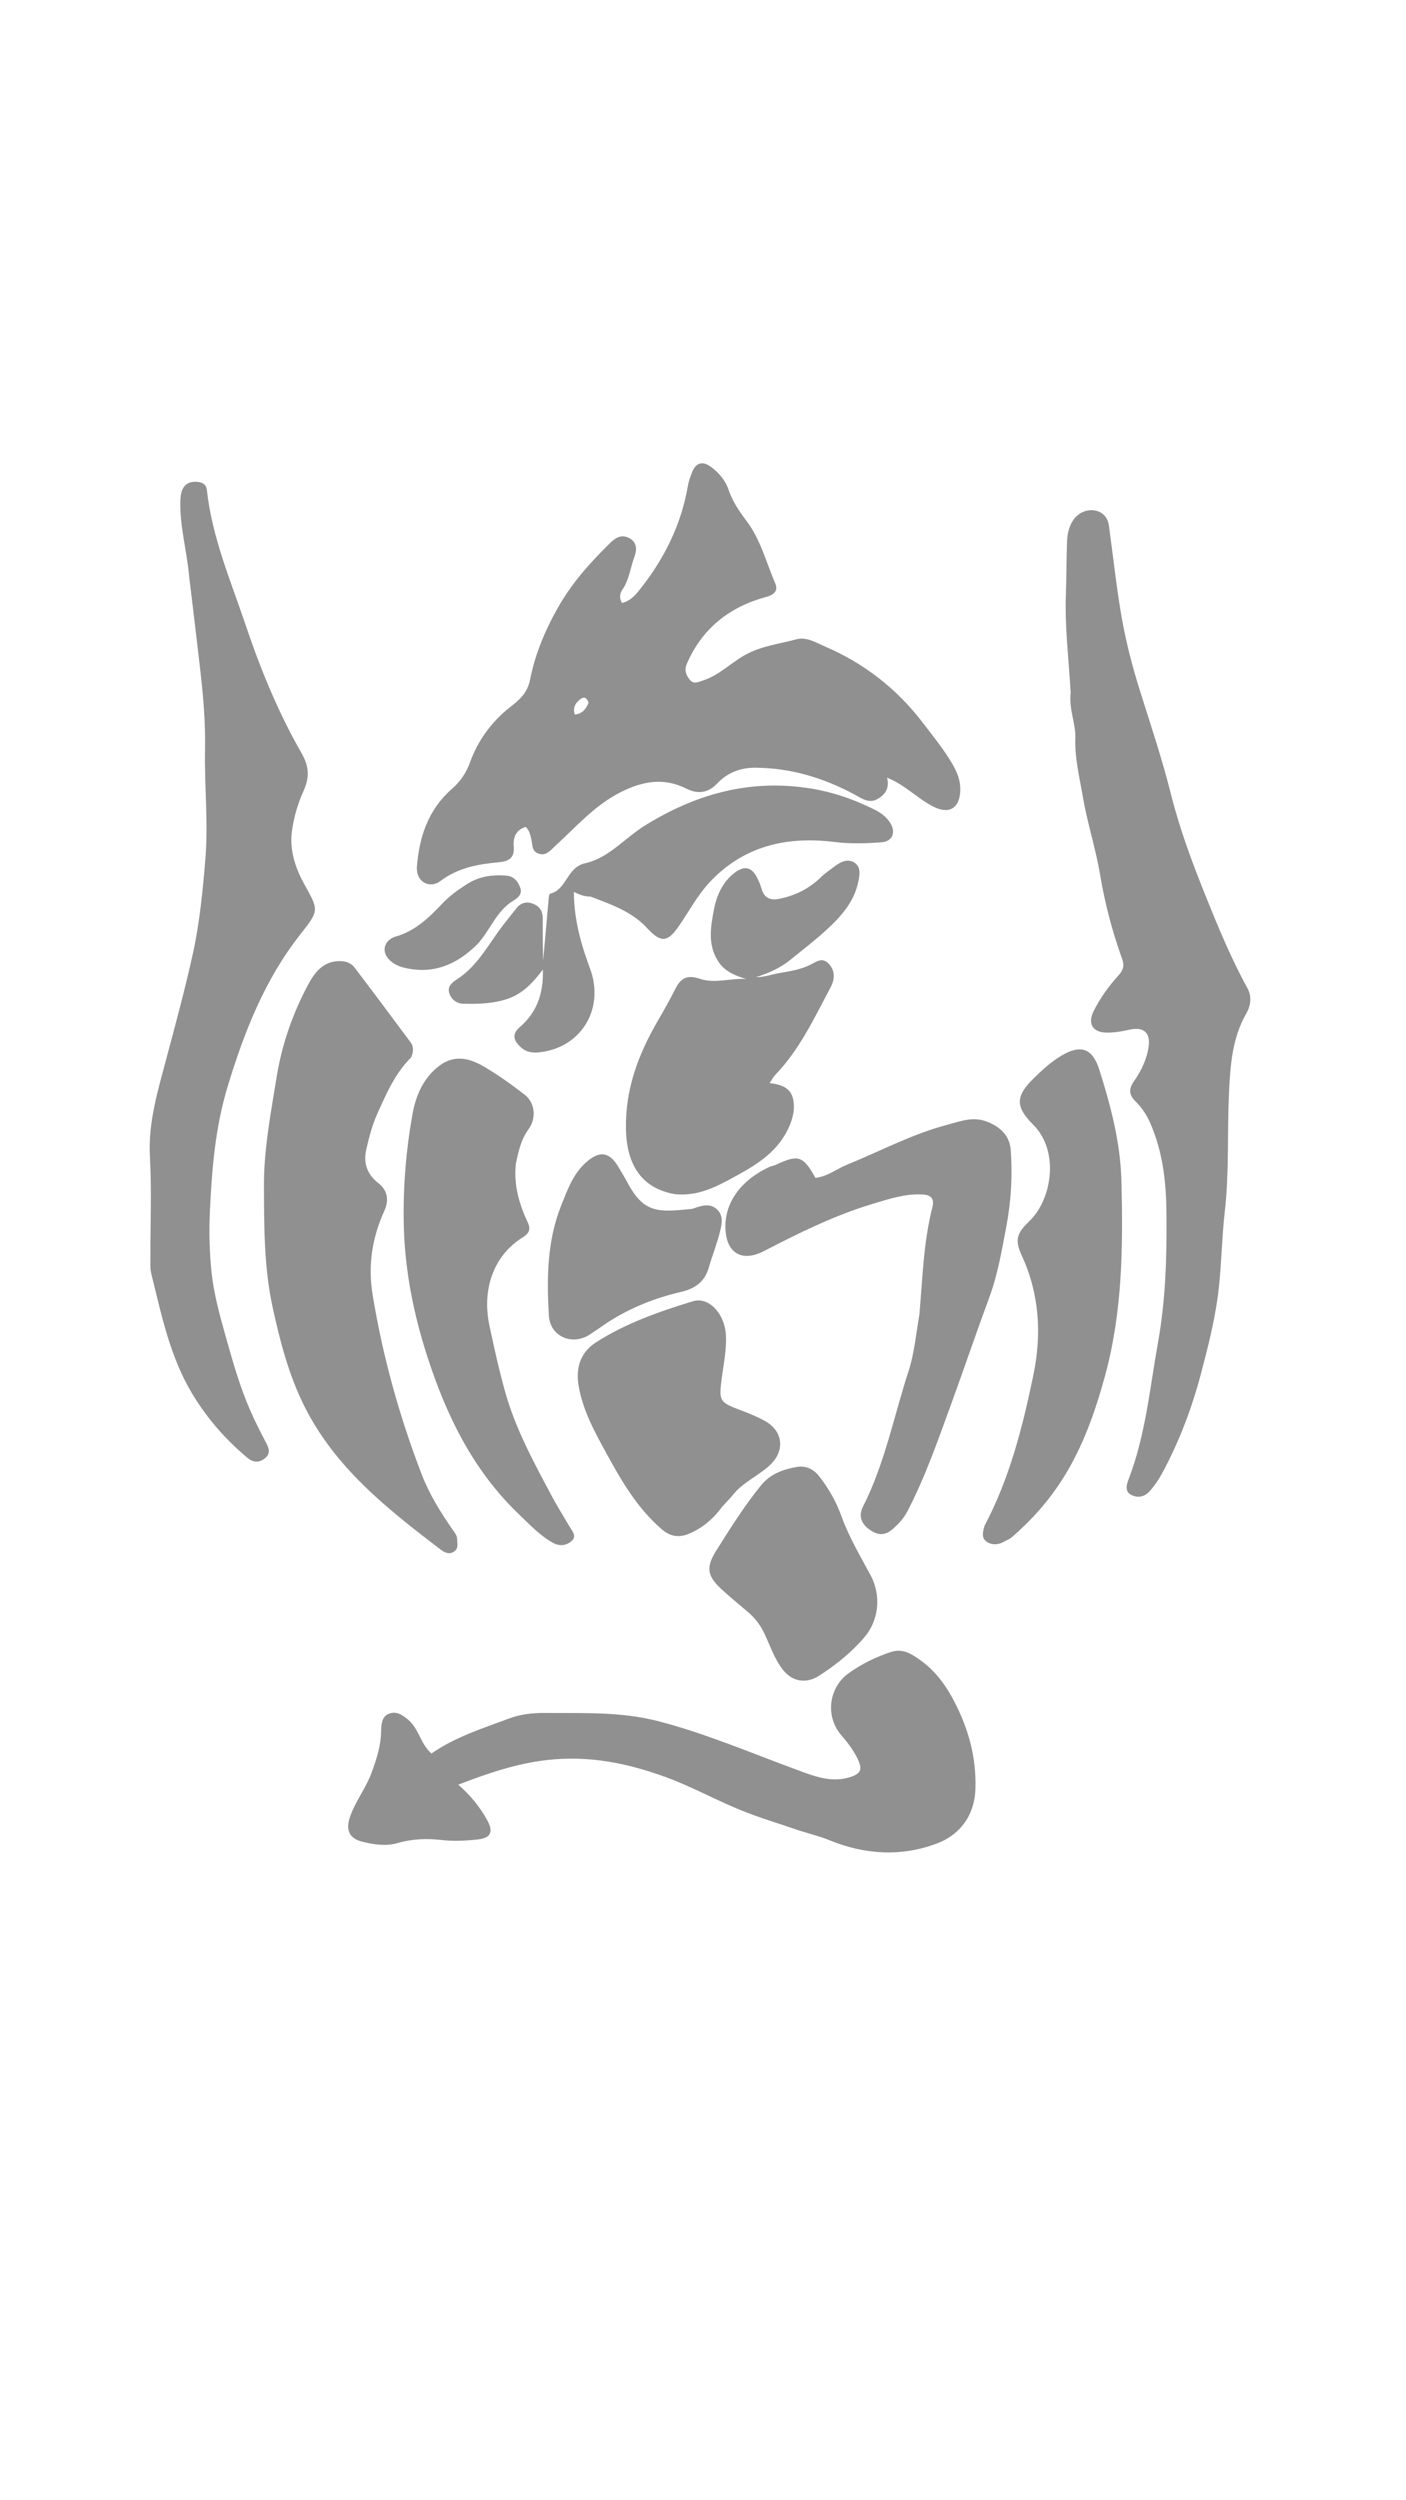 <svg version="1.1" id="Layer_1" xmlns="http://www.w3.org/2000/svg" xmlns:xlink="http://www.w3.org/1999/xlink" x="0px" y="0px"
	 width="100%" viewBox="0 0 576 1024" enable-background="new 0 0 576 1024" xml:space="preserve">
<path fill="#909090" opacity="1" stroke="none"
	d="
M229.356,247.478
	C235.092,237.813 242.314,229.866 250.047,222.294
	C252.36,220.029 254.697,218.874 257.578,220.276
	C260.914,221.899 261.058,224.956 259.908,228.023
	C258.229,232.505 257.802,237.429 254.967,241.514
	C253.897,243.055 253.664,244.907 254.77,246.947
	C257.876,246.287 259.947,244.136 261.788,241.851
	C272.033,229.132 279.109,214.925 281.867,198.701
	C282.169,196.921 282.857,195.19 283.499,193.486
	C284.98,189.56 287.739,188.633 291.2,191.16
	C294.461,193.541 297.18,196.74 298.432,200.477
	C300.061,205.34 302.866,209.432 305.818,213.338
	C311.648,221.051 313.877,230.313 317.592,238.921
	C318.762,241.633 317.561,243.482 313.964,244.453
	C298.907,248.517 287.608,257.358 281.315,271.995
	C280.224,274.532 281.16,276.658 282.646,278.466
	C284.206,280.365 286.113,279.315 288.091,278.668
	C294.553,276.555 299.264,271.63 305.018,268.366
	C311.72,264.564 319.112,263.779 326.227,261.842
	C330.421,260.699 334.409,263.241 338.066,264.817
	C354.033,271.7 367.385,282.049 378.017,295.974
	C382.349,301.647 386.877,307.148 390.428,313.358
	C392.346,316.713 393.641,320.21 393.381,324.255
	C392.937,331.152 388.747,333.557 382.452,330.404
	C375.9,327.121 370.845,321.484 363.395,318.496
	C364.556,322.797 362.585,325.626 359.246,327.375
	C355.788,329.185 352.76,326.83 349.977,325.34
	C337.331,318.571 324.004,314.546 309.59,314.428
	C303.476,314.378 298.099,316.352 293.901,320.801
	C290.124,324.805 285.914,325.361 281.242,323.015
	C271.9,318.324 263.196,319.928 254.19,324.486
	C243.527,329.882 235.945,338.731 227.397,346.533
	C225.451,348.31 223.782,350.715 220.597,349.593
	C217.793,348.605 218.177,345.982 217.675,343.756
	C217.286,342.026 216.948,340.176 215.37,338.668
	C211.301,339.878 210.142,343.104 210.462,346.714
	C210.891,351.543 208.253,352.782 204.292,353.146
	C195.794,353.927 187.62,355.415 180.47,360.797
	C175.88,364.251 170.344,361.016 170.797,355.013
	C171.718,342.822 175.453,331.598 185.005,323.213
	C188.545,320.105 190.882,316.83 192.588,312.129
	C195.791,303.304 201.391,295.557 208.972,289.608
	C212.837,286.575 216.062,283.934 217.2,278.151
	C219.299,267.48 223.663,257.31 229.356,247.478
M241.121,287.855
	C240.623,286.18 239.585,285.026 237.927,286.227
	C235.94,287.668 234.535,289.628 235.451,292.642
	C238.38,292.388 239.924,290.674 241.121,287.855
z"/>
<path fill="#909090" opacity="1" stroke="none"
	d="
M438.624,283.79
	C437.85,269.941 436.148,256.601 436.67,243.142
	C436.947,235.987 436.858,228.817 437.146,221.662
	C437.444,214.232 441.064,209.454 446.41,208.992
	C450.42,208.646 453.687,211.043 454.248,215.035
	C456,227.492 457.299,240.024 459.444,252.411
	C461.275,262.98 464.002,273.396 467.241,283.651
	C471.582,297.396 476.144,311.064 479.657,325.073
	C483.227,339.313 488.325,353.051 493.819,366.697
	C499.015,379.603 504.268,392.418 510.993,404.614
	C512.904,408.08 512.459,411.791 510.533,415.155
	C504.804,425.159 504.018,436.353 503.498,447.352
	C502.728,463.633 503.612,480.028 501.763,496.228
	C500.426,507.934 500.44,519.767 498.84,531.309
	C497.368,541.926 494.672,552.57 491.875,563.095
	C488.35,576.36 483.599,588.943 477.345,601.059
	C475.584,604.471 473.632,607.75 471.081,610.649
	C468.902,613.126 466.138,613.647 463.409,612.229
	C460.768,610.855 461.469,608.151 462.301,605.998
	C469.293,587.899 471.033,568.618 474.414,549.781
	C477.547,532.322 478.051,514.469 477.867,496.636
	C477.736,484.012 476.369,471.819 471.302,460.15
	C469.814,456.722 467.887,453.739 465.231,451.13
	C462.69,448.633 462.144,446.263 464.55,442.839
	C467.47,438.685 469.77,433.962 470.544,428.767
	C471.417,422.911 468.497,420.439 462.723,421.712
	C459.501,422.423 456.138,423.049 452.877,422.898
	C447.356,422.644 445.605,418.956 448.059,414.06
	C450.761,408.669 454.265,403.843 458.281,399.417
	C460.206,397.295 460.677,395.417 459.696,392.69
	C455.619,381.357 452.604,369.816 450.597,357.849
	C448.837,347.358 445.439,337.056 443.645,326.523
	C442.29,318.566 440.271,310.664 440.542,302.403
	C440.741,296.34 437.851,290.465 438.624,283.79
z"/>
<path fill="#909090" opacity="1" stroke="none"
	d="
M77.509,236.272
	C76.561,225.448 73.512,215.271 73.899,204.727
	C74.1,199.262 76.547,196.89 81.078,197.377
	C83.174,197.602 84.522,198.554 84.758,200.726
	C86.855,220.033 94.498,237.794 100.608,255.921
	C106.696,273.984 113.945,291.739 123.44,308.287
	C126.855,314.239 126.813,318.516 124.211,324.284
	C121.912,329.377 120.316,334.997 119.589,340.539
	C118.598,348.106 120.944,355.394 124.588,361.977
	C130.557,372.762 130.88,372.76 123.159,382.529
	C108.535,401.031 100.146,422.41 93.348,444.696
	C88.156,461.717 86.756,479.034 85.971,496.678
	C85.607,504.861 85.826,512.959 86.65,520.923
	C87.58,529.91 90.057,538.8 92.515,547.548
	C95.417,557.88 98.353,568.245 102.707,578.102
	C104.584,582.352 106.691,586.508 108.868,590.615
	C110.135,593.005 111.078,595.192 108.507,597.27
	C106.025,599.277 103.593,598.942 101.268,596.992
	C92.27,589.448 84.649,580.692 78.629,570.617
	C69.613,555.531 66.149,538.507 61.996,521.75
	C61.446,519.531 61.622,517.109 61.616,514.781
	C61.579,501.118 62.18,487.421 61.418,473.8
	C60.636,459.801 64.645,446.774 68.119,433.697
	C71.95,419.277 75.889,404.927 79.067,390.322
	C81.855,377.505 83.084,364.513 84.15,351.618
	C85.367,336.913 83.698,321.993 83.997,307.181
	C84.229,295.675 83.206,284.329 81.871,272.961
	C80.451,260.868 79.063,248.77 77.509,236.272
z"/>
<path fill="#909090" opacity="1" stroke="none"
	d="
M168.464,433.033
	C161.725,439.765 158.243,448.019 154.583,456.124
	C152.481,460.779 151.215,465.73 150.062,470.733
	C148.706,476.62 150.575,481.075 155.064,484.624
	C159.025,487.756 159.291,491.805 157.481,495.824
	C152.451,506.993 150.639,518.125 152.699,530.595
	C156.857,555.773 163.633,580.119 172.758,603.845
	C175.854,611.893 180.427,619.305 185.37,626.41
	C186.238,627.658 187.246,628.815 187.268,630.379
	C187.292,632.141 187.937,634.151 186.065,635.432
	C184.037,636.82 182.128,635.875 180.533,634.658
	C158.798,618.078 137.348,601.239 124.713,575.969
	C118.275,563.092 114.714,549.336 111.684,535.383
	C108.136,519.045 108.209,502.447 108.131,485.868
	C108.059,470.719 110.948,455.891 113.345,441.019
	C115.468,427.852 119.826,415.373 126.033,403.643
	C128.7,398.605 132.136,393.644 139.123,393.622
	C141.7,393.613 143.827,394.396 145.27,396.292
	C153.009,406.459 160.644,416.705 168.255,426.969
	C169.539,428.7 169.415,430.73 168.464,433.033
z"/>
<path fill="#909090" opacity="1" stroke="none"
	d="
M327.445,749.714
	C319.392,746.934 311.575,744.631 304.048,741.605
	C293.469,737.352 283.476,731.757 272.725,727.826
	C256.97,722.065 241.116,718.887 224.068,720.843
	C211.466,722.289 199.936,726.257 187.729,730.926
	C192.781,735.318 196.601,740.045 199.576,745.437
	C202.326,750.422 201.027,752.82 195.467,753.403
	C190.527,753.921 185.707,754.157 180.677,753.574
	C174.811,752.894 168.823,753.106 162.881,754.847
	C158.27,756.198 153.272,755.489 148.533,754.326
	C142.885,752.94 141.492,749.314 143.525,743.727
	C145.808,737.453 149.981,732.18 152.268,725.932
	C154.264,720.479 156.023,715.008 156.136,709.142
	C156.192,706.265 156.357,703.076 159.279,701.892
	C162.23,700.696 164.748,702.221 167.294,704.394
	C171.655,708.116 172.24,714.189 176.751,718.173
	C186.469,711.402 197.717,707.875 208.684,703.779
	C213.324,702.045 218.334,701.503 223.38,701.55
	C238.809,701.694 254.236,700.956 269.455,704.873
	C288.954,709.891 307.382,717.823 326.19,724.739
	C333.197,727.315 340.182,730.237 347.929,727.938
	C352.704,726.521 353.442,724.703 351.365,720.385
	C349.608,716.732 347.175,713.597 344.58,710.569
	C338.007,702.898 339.448,691.09 347.808,685.179
	C353.115,681.427 358.885,678.572 365.076,676.556
	C369.848,675.002 373.543,677.435 377.052,679.944
	C383.259,684.381 387.664,690.454 391.096,697.153
	C396.769,708.226 399.995,719.698 399.611,732.527
	C399.256,744.344 392.473,751.683 384.164,754.883
	C369.494,760.533 354.336,759.676 339.608,753.602
	C335.808,752.034 331.749,751.095 327.445,749.714
z"/>
<path fill="#909090" opacity="1" stroke="none"
	d="
M276.474,489.079
	C262.773,486.704 256.741,476.919 256.437,462.616
	C256.084,445.951 261.614,431.526 269.76,417.617
	C272.185,413.475 274.498,409.259 276.679,404.983
	C279.003,400.424 281.664,399.176 286.674,400.865
	C292.91,402.968 299.202,400.537 305.663,400.978
	C301.328,399.581 297.204,398.082 294.483,394.116
	C289.772,387.249 291.116,379.662 292.477,372.523
	C293.529,367.002 295.876,361.436 300.749,357.61
	C304.881,354.365 307.977,354.962 310.279,359.695
	C310.931,361.038 311.544,362.428 311.945,363.86
	C313.062,367.846 315.521,368.896 319.477,368.073
	C326.012,366.714 331.621,363.857 336.397,359.185
	C338.166,357.454 340.289,356.079 342.276,354.576
	C344.679,352.76 347.571,351.618 350.129,353.357
	C352.773,355.155 352.213,358.279 351.615,361.16
	C349.902,369.413 344.576,375.317 338.7,380.728
	C333.956,385.096 328.811,389.033 323.792,393.098
	C319.626,396.471 314.847,398.617 309.662,400.204
	C312.972,400.287 316.125,399.062 319.302,398.516
	C323.503,397.794 327.813,397.153 331.753,395.233
	C334.206,394.039 336.761,391.842 339.432,394.624
	C342.224,397.533 342.045,401.036 340.302,404.307
	C333.622,416.844 327.64,429.837 317.583,440.251
	C316.799,441.064 316.282,442.135 315.299,443.593
	C319.894,444.128 323.925,445.439 324.913,450.127
	C325.784,454.262 324.828,458.182 322.965,462.152
	C317.944,472.847 308.304,477.979 298.691,483.167
	C291.93,486.815 284.935,489.957 276.474,489.079
z"/>
<path fill="#909090" opacity="1" stroke="none"
	d="
M211.321,476.698
	C210.407,485.504 212.741,493.247 216.218,500.69
	C217.616,503.684 216.546,505.288 214.08,506.827
	C201.808,514.487 197.521,528.563 200.454,542.6
	C202.385,551.837 204.417,560.995 206.957,570.073
	C211.153,585.073 218.54,598.635 225.792,612.256
	C228.127,616.642 230.763,620.867 233.283,625.153
	C234.437,627.118 236.529,629.206 234.019,631.28
	C231.91,633.023 229.249,633.372 226.583,631.91
	C221.242,628.978 217.163,624.536 212.833,620.425
	C193.743,602.299 182.66,579.372 174.817,554.828
	C169.283,537.506 165.783,519.767 165.413,501.306
	C165.109,486.138 166.315,471.24 168.953,456.447
	C170.325,448.757 173.392,441.426 180.093,436.412
	C186.251,431.805 192.491,433.449 198.254,436.827
	C204.106,440.258 209.671,444.252 215.039,448.414
	C219.231,451.664 219.792,458.072 216.54,462.48
	C213.473,466.637 212.415,471.433 211.321,476.698
z"/>
<path fill="#909090" opacity="1" stroke="none"
	d="
M376.637,538.537
	C377.955,523.46 378.323,508.718 381.986,494.382
	C382.884,490.868 381.355,489.413 377.99,489.217
	C370.884,488.804 364.31,491.018 357.636,493.015
	C342.022,497.688 327.539,504.861 313.13,512.315
	C303.532,517.281 297.93,512.702 297.248,504.258
	C296.317,492.735 303.638,483.26 315.315,477.87
	C316.06,477.527 316.938,477.471 317.679,477.121
	C327.024,472.712 329.009,473.318 334.045,482.389
	C338.882,481.939 342.716,478.751 347.074,476.98
	C360.705,471.437 373.778,464.41 388.068,460.663
	C393.225,459.311 398.553,457.112 404.332,459.377
	C409.842,461.537 413.608,465.122 414.052,470.87
	C414.869,481.471 414.222,492.051 412.226,502.566
	C410.375,512.318 408.725,522.063 405.258,531.446
	C399.864,546.047 394.873,560.794 389.536,575.421
	C384.159,590.157 379.03,604.948 371.777,618.906
	C370.284,621.78 368.244,624.027 365.821,626.149
	C362.657,628.92 359.895,628.977 356.437,626.616
	C352.757,624.103 351.651,620.787 353.487,617.172
	C362.477,599.467 366.197,580.004 372.276,561.342
	C374.61,554.179 375.222,546.456 376.637,538.537
z"/>
<path fill="#909090" opacity="1" stroke="none"
	d="
M403.338,624.896
	C413.704,605.268 418.948,584.333 423.329,563.247
	C426.784,546.621 425.898,530.063 418.588,514.22
	C415.627,507.801 416.544,505.052 421.678,500.158
	C430.956,491.311 434.154,471.47 423.294,460.656
	C415.674,453.068 416.123,448.762 423.772,441.341
	C427.225,437.99 430.734,434.772 434.946,432.287
	C442.756,427.679 447.581,429.343 450.347,438.071
	C455.057,452.938 459.008,467.891 459.419,483.693
	C460.12,510.613 459.856,537.372 452.668,563.615
	C448.624,578.377 443.554,592.756 435.349,605.692
	C429.68,614.631 422.599,622.611 414.526,629.583
	C413.665,630.328 412.513,630.731 411.51,631.316
	C409.178,632.674 406.652,632.942 404.406,631.555
	C401.999,630.068 402.548,627.555 403.338,624.896
z"/>
<path fill="#909090" opacity="1" stroke="none"
	d="
M241.862,367.194
	C239.237,367.235 237.274,366.31 235.103,365.314
	C235.126,376.35 237.983,386.677 241.716,396.668
	C247.748,412.815 238.462,428.86 221.326,430.942
	C218.473,431.289 215.707,431.082 213.377,428.919
	C210.469,426.22 209.465,423.676 212.984,420.631
	C219.824,414.711 222.696,407.089 222.407,397.104
	C218.247,402.606 214.114,406.895 208.27,408.969
	C202.224,411.115 195.906,411.237 189.624,411.084
	C187.046,411.021 184.813,409.217 184.033,406.718
	C183.217,404.107 185.095,402.433 187.178,401.103
	C195.892,395.54 200.289,386.291 206.415,378.518
	C208.158,376.307 209.876,374.075 211.645,371.886
	C213.445,369.658 215.81,369.146 218.384,370.134
	C220.949,371.119 222.332,373.109 222.337,375.925
	C222.348,381.754 222.34,387.584 222.533,393.424
	C223.24,385.366 223.932,377.307 224.669,369.251
	C224.773,368.118 224.893,366.125 225.359,366.014
	C232.265,364.365 232.155,355.231 239.664,353.57
	C249.415,351.412 255.989,343.184 264.258,338.068
	C284.486,325.554 305.937,319.292 330.023,322.616
	C340.068,324.002 349.231,327.101 358.137,331.51
	C360.684,332.771 363.003,334.42 364.604,336.858
	C367.136,340.716 365.74,344.595 361.207,344.958
	C354.75,345.474 348.217,345.631 341.754,344.831
	C322.058,342.396 304.391,346.579 290.561,361.51
	C285.766,366.686 282.329,373.125 278.305,379.009
	C273.433,386.135 270.781,386.246 264.998,380.01
	C258.822,373.349 250.443,370.42 241.862,367.194
z"/>
<path fill="#909090" opacity="1" stroke="none"
	d="
M295.961,616.955
	C292.365,621.919 288.087,625.552 282.818,627.918
	C278.564,629.828 274.934,629.645 270.966,626.206
	C261.057,617.619 254.724,606.729 248.543,595.441
	C243.664,586.53 238.801,577.749 237.056,567.661
	C235.801,560.408 237.651,553.96 244.12,549.803
	C256.378,541.924 270.057,537.156 283.859,532.942
	C290.397,530.946 296.829,538.043 297.368,546.541
	C297.762,552.75 296.391,558.765 295.629,564.829
	C294.524,573.637 294.773,574.308 302.859,577.344
	C306.43,578.685 310.015,580.109 313.343,581.949
	C320.833,586.089 321.758,594.194 315.313,600.149
	C310.58,604.522 304.342,607.069 300.223,612.273
	C298.989,613.831 297.531,615.212 295.961,616.955
z"/>
<path fill="#909090" opacity="1" stroke="none"
	d="
M306.074,659.932
	C302.392,656.792 298.907,653.96 295.615,650.921
	C289.649,645.414 289.105,641.878 293.52,634.908
	C299.268,625.834 304.945,616.705 311.761,608.349
	C315.602,603.641 320.863,601.76 326.478,600.791
	C329.9,600.201 333.11,601.546 335.319,604.297
	C339.392,609.369 342.553,614.958 344.782,621.134
	C347.829,629.578 352.443,637.302 356.669,645.182
	C361.028,653.31 360.182,663.468 354.098,670.585
	C348.767,676.821 342.426,681.888 335.561,686.314
	C330.235,689.749 324.502,688.779 320.595,683.704
	C317.234,679.337 315.524,674.06 313.209,669.145
	C311.522,665.565 309.326,662.626 306.074,659.932
z"/>
<path fill="#909090" opacity="1" stroke="none"
	d="
M248.724,541.732
	C246.098,543.536 243.795,545.166 241.418,546.679
	C234.285,551.22 225.349,547.327 224.852,538.825
	C223.96,523.552 224.122,508.156 229.915,493.697
	C232.389,487.521 234.658,480.97 239.978,476.167
	C245.54,471.145 249.697,471.594 253.506,478.201
	C254.665,480.209 255.907,482.173 256.992,484.22
	C263.771,497.007 269.616,496.502 283.294,495.135
	C283.942,495.07 284.566,494.757 285.199,494.553
	C288.115,493.612 291.039,492.872 293.657,495.244
	C296.481,497.802 295.741,501.2 295.036,504.133
	C293.801,509.271 291.797,514.219 290.32,519.305
	C288.638,525.097 284.583,527.812 278.978,529.116
	C268.327,531.594 258.253,535.567 248.724,541.732
z"/>
<path fill="#909090" opacity="1" stroke="none"
	d="
M195.635,386.645
	C187.075,395.137 177.471,399.202 165.58,396.328
	C163.013,395.708 160.841,394.611 159.172,392.754
	C156.016,389.245 157.746,384.797 162.165,383.55
	C169.933,381.358 175.654,375.956 180.997,370.267
	C184.238,366.817 187.982,364.148 191.953,361.722
	C196.682,358.832 201.897,358.218 207.318,358.615
	C210.417,358.843 212.109,360.831 213.066,363.409
	C214.061,366.088 212.456,367.577 210.211,368.935
	C203.424,373.042 200.94,380.79 195.635,386.645
z"/>
</svg>
